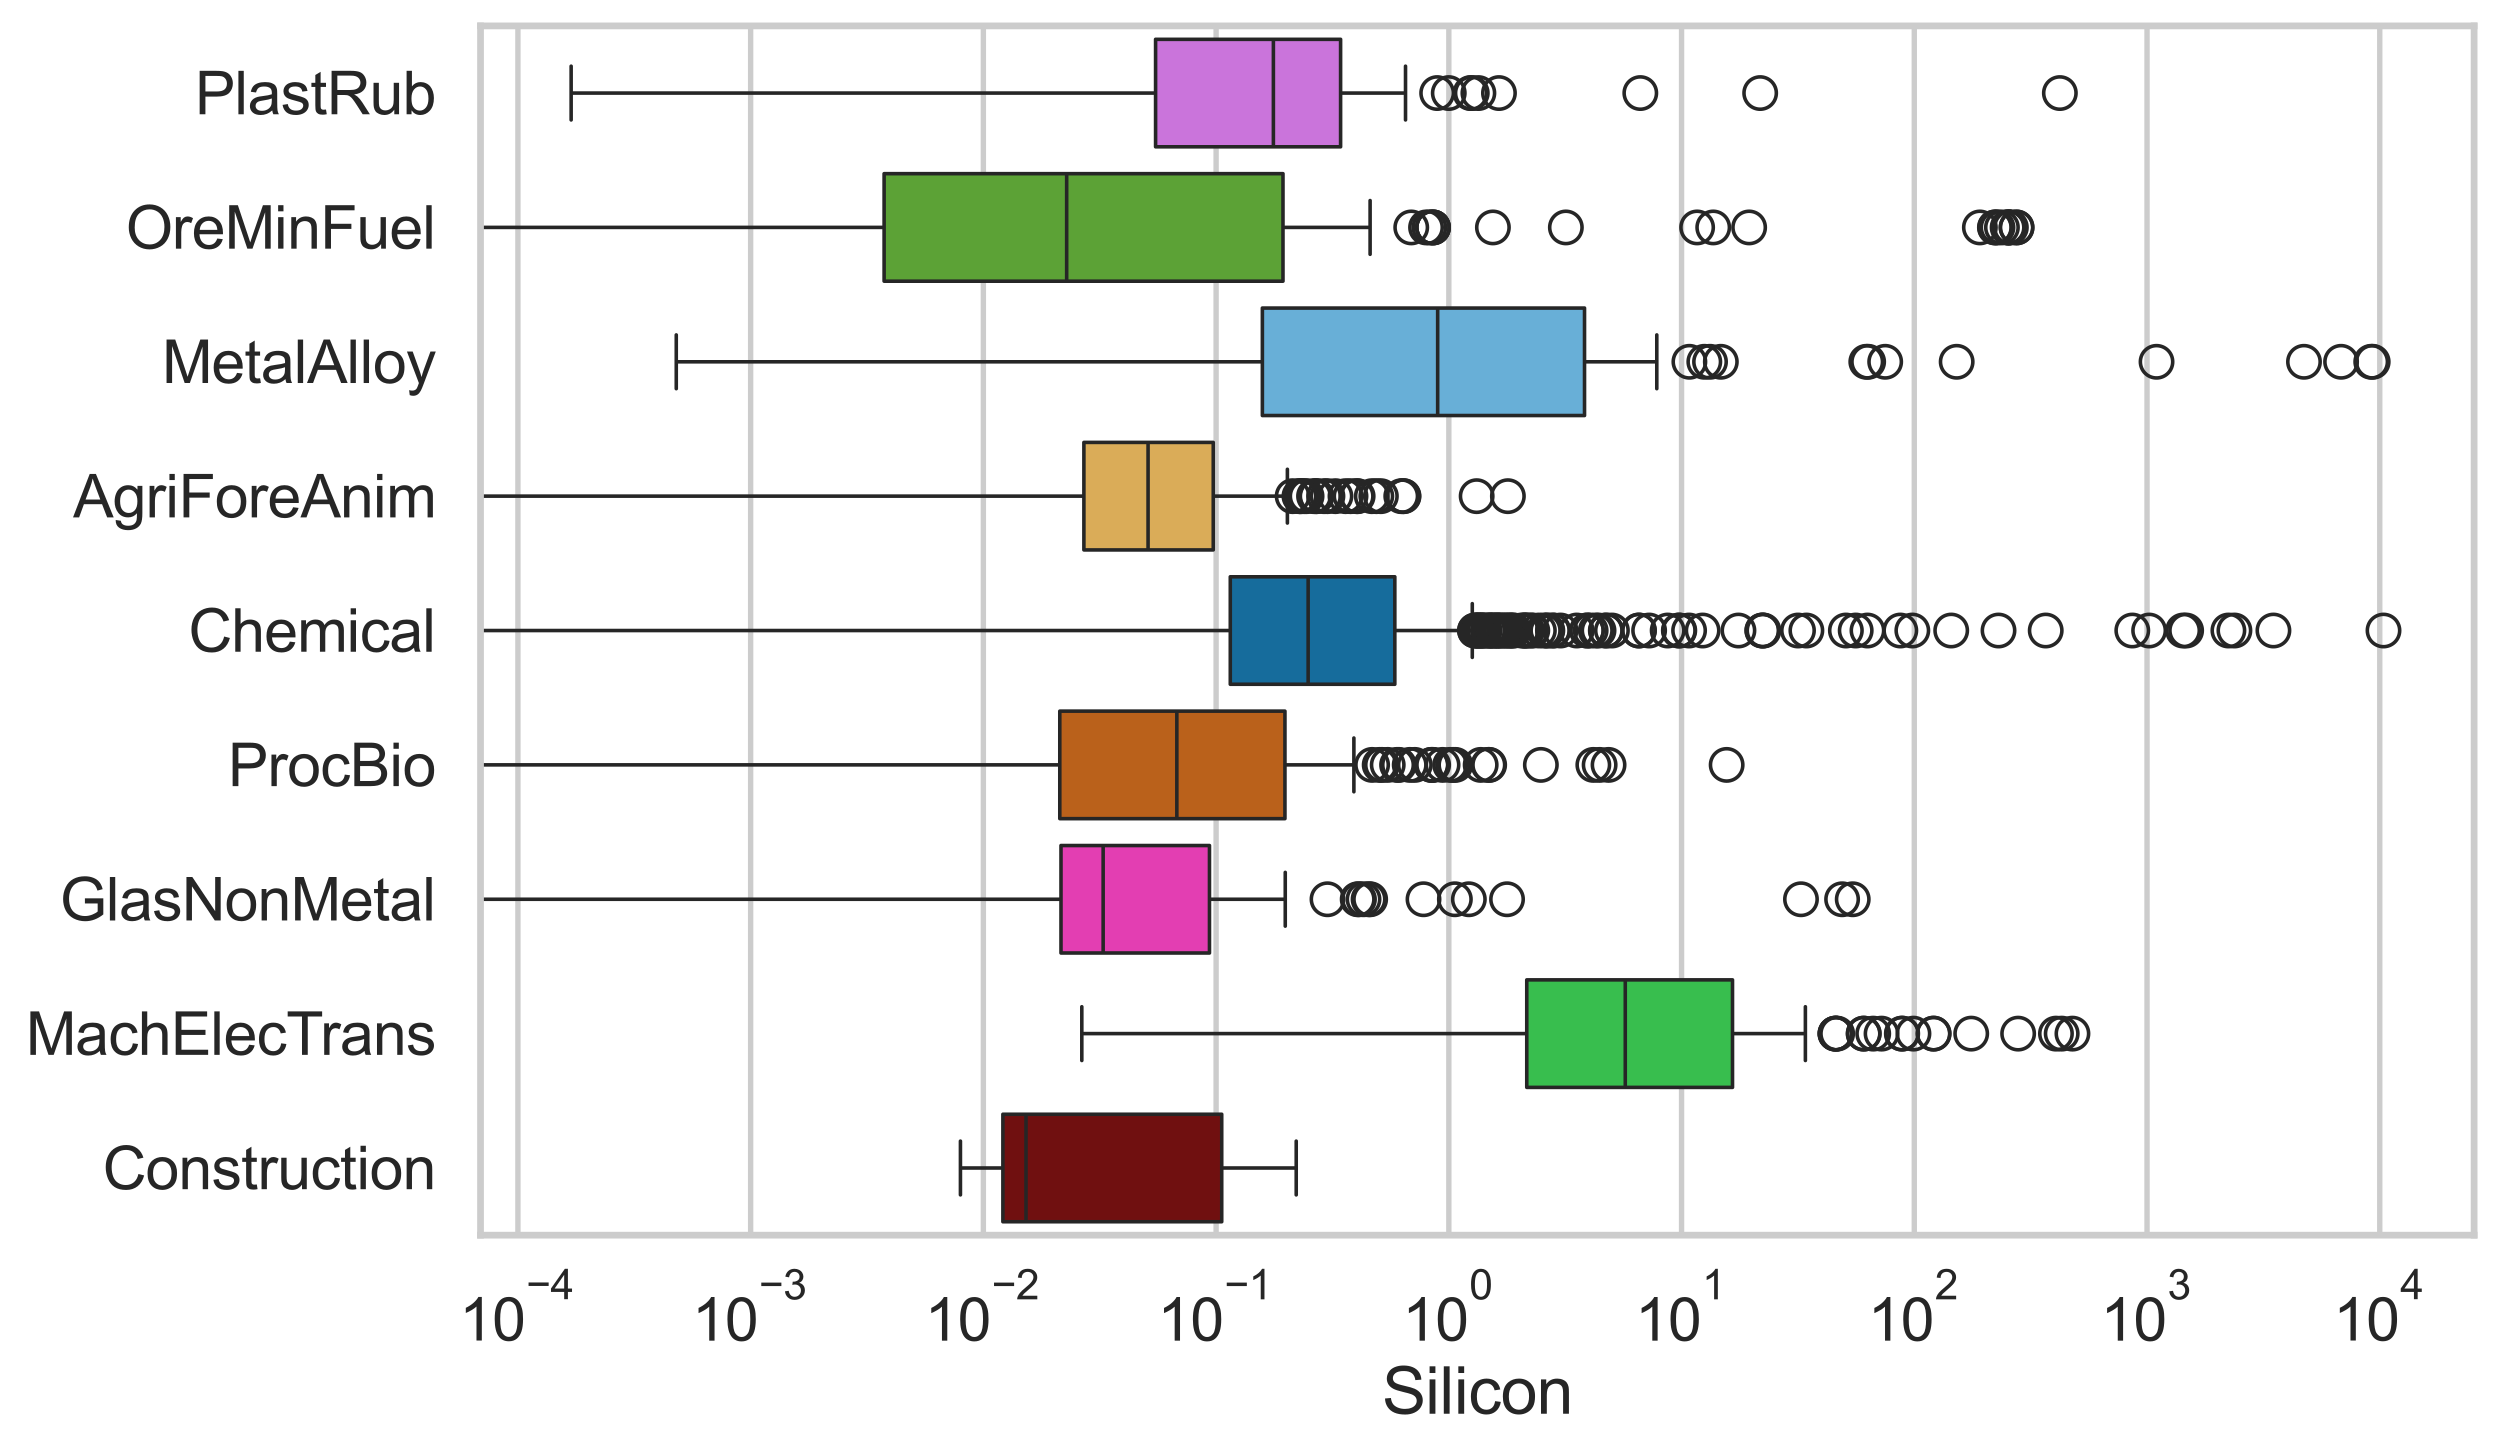 <?xml version="1.0" encoding="utf-8" standalone="no"?>
<!DOCTYPE svg PUBLIC "-//W3C//DTD SVG 1.1//EN"
  "http://www.w3.org/Graphics/SVG/1.1/DTD/svg11.dtd">
<svg xmlns:xlink="http://www.w3.org/1999/xlink" width="695.577pt" height="404.121pt" viewBox="0 0 695.577 404.121" xmlns="http://www.w3.org/2000/svg" version="1.1">
 <defs>
  <style type="text/css">*{stroke-linejoin: round; stroke-linecap: butt}</style>
 </defs>
 <g id="figure_1">
  <g id="patch_1">
   <path d="M 0 404.121 
L 695.577 404.121 
L 695.577 0 
L 0 0 
z
" style="fill: #ffffff"/>
  </g>
  <g id="axes_1">
   <g id="patch_2">
    <path d="M 133.697 343.665 
L 688.377 343.665 
L 688.377 7.2 
L 133.697 7.2 
z
" style="fill: #ffffff"/>
   </g>
   <g id="matplotlib.axis_1">
    <g id="xtick_1">
     <g id="line2d_1">
      <path d="M 144.098 343.665 
L 144.098 7.2 
" clip-path="url(#p1b8ebc4383)" style="fill: none; stroke: #cccccc; stroke-width: 1.5; stroke-linecap: round"/>
     </g>
     <g id="text_1">
      <!-- $\mathdefault{10^{-4}}$ -->
      <g style="fill: #262626" transform="translate(127.763 373.015) scale(0.165 -0.165)">
       <defs>
        <path id="ArialMT-31" d="M 2384 0 
L 1822 0 
L 1822 3584 
Q 1619 3391 1289 3197 
Q 959 3003 697 2906 
L 697 3450 
Q 1169 3672 1522 3987 
Q 1875 4303 2022 4600 
L 2384 4600 
L 2384 0 
z
" transform="scale(0.016)"/>
        <path id="ArialMT-30" d="M 266 2259 
Q 266 3072 433 3567 
Q 600 4063 929 4331 
Q 1259 4600 1759 4600 
Q 2128 4600 2406 4451 
Q 2684 4303 2865 4023 
Q 3047 3744 3150 3342 
Q 3253 2941 3253 2259 
Q 3253 1453 3087 958 
Q 2922 463 2592 192 
Q 2263 -78 1759 -78 
Q 1097 -78 719 397 
Q 266 969 266 2259 
z
M 844 2259 
Q 844 1131 1108 757 
Q 1372 384 1759 384 
Q 2147 384 2411 759 
Q 2675 1134 2675 2259 
Q 2675 3391 2411 3762 
Q 2147 4134 1753 4134 
Q 1366 4134 1134 3806 
Q 844 3388 844 2259 
z
" transform="scale(0.016)"/>
        <path id="ArialMT-2212" d="M 3381 1997 
L 356 1997 
L 356 2522 
L 3381 2522 
L 3381 1997 
z
" transform="scale(0.016)"/>
        <path id="ArialMT-34" d="M 2069 0 
L 2069 1097 
L 81 1097 
L 81 1613 
L 2172 4581 
L 2631 4581 
L 2631 1613 
L 3250 1613 
L 3250 1097 
L 2631 1097 
L 2631 0 
L 2069 0 
z
M 2069 1613 
L 2069 3678 
L 634 1613 
L 2069 1613 
z
" transform="scale(0.016)"/>
       </defs>
       <use xlink:href="#ArialMT-31" transform="translate(0 0.202)"/>
       <use xlink:href="#ArialMT-30" transform="translate(55.615 0.202)"/>
       <use xlink:href="#ArialMT-2212" transform="translate(112.973 69.895) scale(0.7)"/>
       <use xlink:href="#ArialMT-34" transform="translate(153.852 69.895) scale(0.7)"/>
      </g>
     </g>
    </g>
    <g id="xtick_2">
     <g id="line2d_2">
      <path d="M 208.851 343.665 
L 208.851 7.2 
" clip-path="url(#p1b8ebc4383)" style="fill: none; stroke: #cccccc; stroke-width: 1.5; stroke-linecap: round"/>
     </g>
     <g id="text_2">
      <!-- $\mathdefault{10^{-3}}$ -->
      <g style="fill: #262626" transform="translate(192.516 373.18) scale(0.165 -0.165)">
       <defs>
        <path id="ArialMT-33" d="M 269 1209 
L 831 1284 
Q 928 806 1161 595 
Q 1394 384 1728 384 
Q 2125 384 2398 659 
Q 2672 934 2672 1341 
Q 2672 1728 2419 1979 
Q 2166 2231 1775 2231 
Q 1616 2231 1378 2169 
L 1441 2663 
Q 1497 2656 1531 2656 
Q 1891 2656 2178 2843 
Q 2466 3031 2466 3422 
Q 2466 3731 2256 3934 
Q 2047 4138 1716 4138 
Q 1388 4138 1169 3931 
Q 950 3725 888 3313 
L 325 3413 
Q 428 3978 793 4289 
Q 1159 4600 1703 4600 
Q 2078 4600 2393 4439 
Q 2709 4278 2876 4000 
Q 3044 3722 3044 3409 
Q 3044 3113 2884 2869 
Q 2725 2625 2413 2481 
Q 2819 2388 3044 2092 
Q 3269 1797 3269 1353 
Q 3269 753 2831 336 
Q 2394 -81 1725 -81 
Q 1122 -81 723 278 
Q 325 638 269 1209 
z
" transform="scale(0.016)"/>
       </defs>
       <use xlink:href="#ArialMT-31" transform="translate(0 0.994)"/>
       <use xlink:href="#ArialMT-30" transform="translate(55.615 0.994)"/>
       <use xlink:href="#ArialMT-2212" transform="translate(112.973 70.688) scale(0.7)"/>
       <use xlink:href="#ArialMT-33" transform="translate(153.852 70.688) scale(0.7)"/>
      </g>
     </g>
    </g>
    <g id="xtick_3">
     <g id="line2d_3">
      <path d="M 273.604 343.665 
L 273.604 7.2 
" clip-path="url(#p1b8ebc4383)" style="fill: none; stroke: #cccccc; stroke-width: 1.5; stroke-linecap: round"/>
     </g>
     <g id="text_3">
      <!-- $\mathdefault{10^{-2}}$ -->
      <g style="fill: #262626" transform="translate(257.269 373.18) scale(0.165 -0.165)">
       <defs>
        <path id="ArialMT-32" d="M 3222 541 
L 3222 0 
L 194 0 
Q 188 203 259 391 
Q 375 700 629 1000 
Q 884 1300 1366 1694 
Q 2113 2306 2375 2664 
Q 2638 3022 2638 3341 
Q 2638 3675 2398 3904 
Q 2159 4134 1775 4134 
Q 1369 4134 1125 3890 
Q 881 3647 878 3216 
L 300 3275 
Q 359 3922 746 4261 
Q 1134 4600 1788 4600 
Q 2447 4600 2831 4234 
Q 3216 3869 3216 3328 
Q 3216 3053 3103 2787 
Q 2991 2522 2730 2228 
Q 2469 1934 1863 1422 
Q 1356 997 1212 845 
Q 1069 694 975 541 
L 3222 541 
z
" transform="scale(0.016)"/>
       </defs>
       <use xlink:href="#ArialMT-31" transform="translate(0 0.994)"/>
       <use xlink:href="#ArialMT-30" transform="translate(55.615 0.994)"/>
       <use xlink:href="#ArialMT-2212" transform="translate(112.973 70.688) scale(0.7)"/>
       <use xlink:href="#ArialMT-32" transform="translate(153.852 70.688) scale(0.7)"/>
      </g>
     </g>
    </g>
    <g id="xtick_4">
     <g id="line2d_4">
      <path d="M 338.357 343.665 
L 338.357 7.2 
" clip-path="url(#p1b8ebc4383)" style="fill: none; stroke: #cccccc; stroke-width: 1.5; stroke-linecap: round"/>
     </g>
     <g id="text_4">
      <!-- $\mathdefault{10^{-1}}$ -->
      <g style="fill: #262626" transform="translate(322.022 373.18) scale(0.165 -0.165)">
       <use xlink:href="#ArialMT-31" transform="translate(0 0.994)"/>
       <use xlink:href="#ArialMT-30" transform="translate(55.615 0.994)"/>
       <use xlink:href="#ArialMT-2212" transform="translate(112.973 70.688) scale(0.7)"/>
       <use xlink:href="#ArialMT-31" transform="translate(153.852 70.688) scale(0.7)"/>
      </g>
     </g>
    </g>
    <g id="xtick_5">
     <g id="line2d_5">
      <path d="M 403.11 343.665 
L 403.11 7.2 
" clip-path="url(#p1b8ebc4383)" style="fill: none; stroke: #cccccc; stroke-width: 1.5; stroke-linecap: round"/>
     </g>
     <g id="text_5">
      <!-- $\mathdefault{10^{0}}$ -->
      <g style="fill: #262626" transform="translate(390.157 373.18) scale(0.165 -0.165)">
       <use xlink:href="#ArialMT-31" transform="translate(0 0.994)"/>
       <use xlink:href="#ArialMT-30" transform="translate(55.615 0.994)"/>
       <use xlink:href="#ArialMT-30" transform="translate(112.973 70.688) scale(0.7)"/>
      </g>
     </g>
    </g>
    <g id="xtick_6">
     <g id="line2d_6">
      <path d="M 467.862 343.665 
L 467.862 7.2 
" clip-path="url(#p1b8ebc4383)" style="fill: none; stroke: #cccccc; stroke-width: 1.5; stroke-linecap: round"/>
     </g>
     <g id="text_6">
      <!-- $\mathdefault{10^{1}}$ -->
      <g style="fill: #262626" transform="translate(454.91 373.18) scale(0.165 -0.165)">
       <use xlink:href="#ArialMT-31" transform="translate(0 0.994)"/>
       <use xlink:href="#ArialMT-30" transform="translate(55.615 0.994)"/>
       <use xlink:href="#ArialMT-31" transform="translate(112.973 70.688) scale(0.7)"/>
      </g>
     </g>
    </g>
    <g id="xtick_7">
     <g id="line2d_7">
      <path d="M 532.615 343.665 
L 532.615 7.2 
" clip-path="url(#p1b8ebc4383)" style="fill: none; stroke: #cccccc; stroke-width: 1.5; stroke-linecap: round"/>
     </g>
     <g id="text_7">
      <!-- $\mathdefault{10^{2}}$ -->
      <g style="fill: #262626" transform="translate(519.663 373.18) scale(0.165 -0.165)">
       <use xlink:href="#ArialMT-31" transform="translate(0 0.994)"/>
       <use xlink:href="#ArialMT-30" transform="translate(55.615 0.994)"/>
       <use xlink:href="#ArialMT-32" transform="translate(112.973 70.688) scale(0.7)"/>
      </g>
     </g>
    </g>
    <g id="xtick_8">
     <g id="line2d_8">
      <path d="M 597.368 343.665 
L 597.368 7.2 
" clip-path="url(#p1b8ebc4383)" style="fill: none; stroke: #cccccc; stroke-width: 1.5; stroke-linecap: round"/>
     </g>
     <g id="text_8">
      <!-- $\mathdefault{10^{3}}$ -->
      <g style="fill: #262626" transform="translate(584.416 373.18) scale(0.165 -0.165)">
       <use xlink:href="#ArialMT-31" transform="translate(0 0.994)"/>
       <use xlink:href="#ArialMT-30" transform="translate(55.615 0.994)"/>
       <use xlink:href="#ArialMT-33" transform="translate(112.973 70.688) scale(0.7)"/>
      </g>
     </g>
    </g>
    <g id="xtick_9">
     <g id="line2d_9">
      <path d="M 662.121 343.665 
L 662.121 7.2 
" clip-path="url(#p1b8ebc4383)" style="fill: none; stroke: #cccccc; stroke-width: 1.5; stroke-linecap: round"/>
     </g>
     <g id="text_9">
      <!-- $\mathdefault{10^{4}}$ -->
      <g style="fill: #262626" transform="translate(649.169 373.015) scale(0.165 -0.165)">
       <use xlink:href="#ArialMT-31" transform="translate(0 0.202)"/>
       <use xlink:href="#ArialMT-30" transform="translate(55.615 0.202)"/>
       <use xlink:href="#ArialMT-34" transform="translate(112.973 69.895) scale(0.7)"/>
      </g>
     </g>
    </g>
    <g id="xtick_10"/>
    <g id="xtick_11"/>
    <g id="xtick_12"/>
    <g id="xtick_13"/>
    <g id="xtick_14"/>
    <g id="xtick_15"/>
    <g id="xtick_16"/>
    <g id="xtick_17"/>
    <g id="xtick_18"/>
    <g id="xtick_19"/>
    <g id="xtick_20"/>
    <g id="xtick_21"/>
    <g id="xtick_22"/>
    <g id="xtick_23"/>
    <g id="xtick_24"/>
    <g id="xtick_25"/>
    <g id="xtick_26"/>
    <g id="xtick_27"/>
    <g id="xtick_28"/>
    <g id="xtick_29"/>
    <g id="xtick_30"/>
    <g id="xtick_31"/>
    <g id="xtick_32"/>
    <g id="xtick_33"/>
    <g id="xtick_34"/>
    <g id="xtick_35"/>
    <g id="xtick_36"/>
    <g id="xtick_37"/>
    <g id="xtick_38"/>
    <g id="xtick_39"/>
    <g id="xtick_40"/>
    <g id="xtick_41"/>
    <g id="xtick_42"/>
    <g id="xtick_43"/>
    <g id="xtick_44"/>
    <g id="xtick_45"/>
    <g id="xtick_46"/>
    <g id="xtick_47"/>
    <g id="xtick_48"/>
    <g id="xtick_49"/>
    <g id="xtick_50"/>
    <g id="xtick_51"/>
    <g id="xtick_52"/>
    <g id="xtick_53"/>
    <g id="xtick_54"/>
    <g id="xtick_55"/>
    <g id="xtick_56"/>
    <g id="xtick_57"/>
    <g id="xtick_58"/>
    <g id="xtick_59"/>
    <g id="xtick_60"/>
    <g id="xtick_61"/>
    <g id="xtick_62"/>
    <g id="xtick_63"/>
    <g id="xtick_64"/>
    <g id="xtick_65"/>
    <g id="xtick_66"/>
    <g id="xtick_67"/>
    <g id="xtick_68"/>
    <g id="xtick_69"/>
    <g id="xtick_70"/>
    <g id="xtick_71"/>
    <g id="xtick_72"/>
    <g id="xtick_73"/>
    <g id="xtick_74"/>
    <g id="xtick_75"/>
    <g id="xtick_76"/>
    <g id="xtick_77"/>
    <g id="text_10">
     <!-- Silicon -->
     <g style="fill: #262626" transform="translate(384.525 393.344) scale(0.18 -0.18)">
      <defs>
       <path id="ArialMT-53" d="M 288 1472 
L 859 1522 
Q 900 1178 1048 958 
Q 1197 738 1509 602 
Q 1822 466 2213 466 
Q 2559 466 2825 569 
Q 3091 672 3220 851 
Q 3350 1031 3350 1244 
Q 3350 1459 3225 1620 
Q 3100 1781 2813 1891 
Q 2628 1963 1997 2114 
Q 1366 2266 1113 2400 
Q 784 2572 623 2826 
Q 463 3081 463 3397 
Q 463 3744 659 4045 
Q 856 4347 1234 4503 
Q 1613 4659 2075 4659 
Q 2584 4659 2973 4495 
Q 3363 4331 3572 4012 
Q 3781 3694 3797 3291 
L 3216 3247 
Q 3169 3681 2898 3903 
Q 2628 4125 2100 4125 
Q 1550 4125 1298 3923 
Q 1047 3722 1047 3438 
Q 1047 3191 1225 3031 
Q 1400 2872 2139 2705 
Q 2878 2538 3153 2413 
Q 3553 2228 3743 1945 
Q 3934 1663 3934 1294 
Q 3934 928 3725 604 
Q 3516 281 3123 101 
Q 2731 -78 2241 -78 
Q 1619 -78 1198 103 
Q 778 284 539 648 
Q 300 1013 288 1472 
z
" transform="scale(0.016)"/>
       <path id="ArialMT-69" d="M 425 3934 
L 425 4581 
L 988 4581 
L 988 3934 
L 425 3934 
z
M 425 0 
L 425 3319 
L 988 3319 
L 988 0 
L 425 0 
z
" transform="scale(0.016)"/>
       <path id="ArialMT-6c" d="M 409 0 
L 409 4581 
L 972 4581 
L 972 0 
L 409 0 
z
" transform="scale(0.016)"/>
       <path id="ArialMT-63" d="M 2588 1216 
L 3141 1144 
Q 3050 572 2676 248 
Q 2303 -75 1759 -75 
Q 1078 -75 664 370 
Q 250 816 250 1647 
Q 250 2184 428 2587 
Q 606 2991 970 3192 
Q 1334 3394 1763 3394 
Q 2303 3394 2647 3120 
Q 2991 2847 3088 2344 
L 2541 2259 
Q 2463 2594 2264 2762 
Q 2066 2931 1784 2931 
Q 1359 2931 1093 2626 
Q 828 2322 828 1663 
Q 828 994 1084 691 
Q 1341 388 1753 388 
Q 2084 388 2306 591 
Q 2528 794 2588 1216 
z
" transform="scale(0.016)"/>
       <path id="ArialMT-6f" d="M 213 1659 
Q 213 2581 725 3025 
Q 1153 3394 1769 3394 
Q 2453 3394 2887 2945 
Q 3322 2497 3322 1706 
Q 3322 1066 3130 698 
Q 2938 331 2570 128 
Q 2203 -75 1769 -75 
Q 1072 -75 642 372 
Q 213 819 213 1659 
z
M 791 1659 
Q 791 1022 1069 705 
Q 1347 388 1769 388 
Q 2188 388 2466 706 
Q 2744 1025 2744 1678 
Q 2744 2294 2464 2611 
Q 2184 2928 1769 2928 
Q 1347 2928 1069 2612 
Q 791 2297 791 1659 
z
" transform="scale(0.016)"/>
       <path id="ArialMT-6e" d="M 422 0 
L 422 3319 
L 928 3319 
L 928 2847 
Q 1294 3394 1984 3394 
Q 2284 3394 2536 3286 
Q 2788 3178 2913 3003 
Q 3038 2828 3088 2588 
Q 3119 2431 3119 2041 
L 3119 0 
L 2556 0 
L 2556 2019 
Q 2556 2363 2490 2533 
Q 2425 2703 2258 2804 
Q 2091 2906 1866 2906 
Q 1506 2906 1245 2678 
Q 984 2450 984 1813 
L 984 0 
L 422 0 
z
" transform="scale(0.016)"/>
      </defs>
      <use xlink:href="#ArialMT-53"/>
      <use xlink:href="#ArialMT-69" transform="translate(66.699 0)"/>
      <use xlink:href="#ArialMT-6c" transform="translate(88.916 0)"/>
      <use xlink:href="#ArialMT-69" transform="translate(111.133 0)"/>
      <use xlink:href="#ArialMT-63" transform="translate(133.35 0)"/>
      <use xlink:href="#ArialMT-6f" transform="translate(183.35 0)"/>
      <use xlink:href="#ArialMT-6e" transform="translate(238.965 0)"/>
     </g>
    </g>
   </g>
   <g id="matplotlib.axis_2">
    <g id="ytick_1">
     <g id="text_11">
      <!-- PlastRub -->
      <g style="fill: #262626" transform="translate(54.248 31.798) scale(0.165 -0.165)">
       <defs>
        <path id="ArialMT-50" d="M 494 0 
L 494 4581 
L 2222 4581 
Q 2678 4581 2919 4538 
Q 3256 4481 3484 4323 
Q 3713 4166 3852 3881 
Q 3991 3597 3991 3256 
Q 3991 2672 3619 2267 
Q 3247 1863 2275 1863 
L 1100 1863 
L 1100 0 
L 494 0 
z
M 1100 2403 
L 2284 2403 
Q 2872 2403 3119 2622 
Q 3366 2841 3366 3238 
Q 3366 3525 3220 3729 
Q 3075 3934 2838 4000 
Q 2684 4041 2272 4041 
L 1100 4041 
L 1100 2403 
z
" transform="scale(0.016)"/>
        <path id="ArialMT-61" d="M 2588 409 
Q 2275 144 1986 34 
Q 1697 -75 1366 -75 
Q 819 -75 525 192 
Q 231 459 231 875 
Q 231 1119 342 1320 
Q 453 1522 633 1644 
Q 813 1766 1038 1828 
Q 1203 1872 1538 1913 
Q 2219 1994 2541 2106 
Q 2544 2222 2544 2253 
Q 2544 2597 2384 2738 
Q 2169 2928 1744 2928 
Q 1347 2928 1158 2789 
Q 969 2650 878 2297 
L 328 2372 
Q 403 2725 575 2942 
Q 747 3159 1072 3276 
Q 1397 3394 1825 3394 
Q 2250 3394 2515 3294 
Q 2781 3194 2906 3042 
Q 3031 2891 3081 2659 
Q 3109 2516 3109 2141 
L 3109 1391 
Q 3109 606 3145 398 
Q 3181 191 3288 0 
L 2700 0 
Q 2613 175 2588 409 
z
M 2541 1666 
Q 2234 1541 1622 1453 
Q 1275 1403 1131 1340 
Q 988 1278 909 1158 
Q 831 1038 831 891 
Q 831 666 1001 516 
Q 1172 366 1500 366 
Q 1825 366 2078 508 
Q 2331 650 2450 897 
Q 2541 1088 2541 1459 
L 2541 1666 
z
" transform="scale(0.016)"/>
        <path id="ArialMT-73" d="M 197 991 
L 753 1078 
Q 800 744 1014 566 
Q 1228 388 1613 388 
Q 2000 388 2187 545 
Q 2375 703 2375 916 
Q 2375 1106 2209 1216 
Q 2094 1291 1634 1406 
Q 1016 1563 777 1677 
Q 538 1791 414 1992 
Q 291 2194 291 2438 
Q 291 2659 392 2848 
Q 494 3038 669 3163 
Q 800 3259 1026 3326 
Q 1253 3394 1513 3394 
Q 1903 3394 2198 3281 
Q 2494 3169 2634 2976 
Q 2775 2784 2828 2463 
L 2278 2388 
Q 2241 2644 2061 2787 
Q 1881 2931 1553 2931 
Q 1166 2931 1000 2803 
Q 834 2675 834 2503 
Q 834 2394 903 2306 
Q 972 2216 1119 2156 
Q 1203 2125 1616 2013 
Q 2213 1853 2448 1751 
Q 2684 1650 2818 1456 
Q 2953 1263 2953 975 
Q 2953 694 2789 445 
Q 2625 197 2315 61 
Q 2006 -75 1616 -75 
Q 969 -75 630 194 
Q 291 463 197 991 
z
" transform="scale(0.016)"/>
        <path id="ArialMT-74" d="M 1650 503 
L 1731 6 
Q 1494 -44 1306 -44 
Q 1000 -44 831 53 
Q 663 150 594 308 
Q 525 466 525 972 
L 525 2881 
L 113 2881 
L 113 3319 
L 525 3319 
L 525 4141 
L 1084 4478 
L 1084 3319 
L 1650 3319 
L 1650 2881 
L 1084 2881 
L 1084 941 
Q 1084 700 1114 631 
Q 1144 563 1211 522 
Q 1278 481 1403 481 
Q 1497 481 1650 503 
z
" transform="scale(0.016)"/>
        <path id="ArialMT-52" d="M 503 0 
L 503 4581 
L 2534 4581 
Q 3147 4581 3465 4457 
Q 3784 4334 3975 4021 
Q 4166 3709 4166 3331 
Q 4166 2844 3850 2509 
Q 3534 2175 2875 2084 
Q 3116 1969 3241 1856 
Q 3506 1613 3744 1247 
L 4541 0 
L 3778 0 
L 3172 953 
Q 2906 1366 2734 1584 
Q 2563 1803 2427 1890 
Q 2291 1978 2150 2013 
Q 2047 2034 1813 2034 
L 1109 2034 
L 1109 0 
L 503 0 
z
M 1109 2559 
L 2413 2559 
Q 2828 2559 3062 2645 
Q 3297 2731 3419 2920 
Q 3541 3109 3541 3331 
Q 3541 3656 3305 3865 
Q 3069 4075 2559 4075 
L 1109 4075 
L 1109 2559 
z
" transform="scale(0.016)"/>
        <path id="ArialMT-75" d="M 2597 0 
L 2597 488 
Q 2209 -75 1544 -75 
Q 1250 -75 995 37 
Q 741 150 617 320 
Q 494 491 444 738 
Q 409 903 409 1263 
L 409 3319 
L 972 3319 
L 972 1478 
Q 972 1038 1006 884 
Q 1059 663 1231 536 
Q 1403 409 1656 409 
Q 1909 409 2131 539 
Q 2353 669 2445 892 
Q 2538 1116 2538 1541 
L 2538 3319 
L 3100 3319 
L 3100 0 
L 2597 0 
z
" transform="scale(0.016)"/>
        <path id="ArialMT-62" d="M 941 0 
L 419 0 
L 419 4581 
L 981 4581 
L 981 2947 
Q 1338 3394 1891 3394 
Q 2197 3394 2470 3270 
Q 2744 3147 2920 2923 
Q 3097 2700 3197 2384 
Q 3297 2069 3297 1709 
Q 3297 856 2875 390 
Q 2453 -75 1863 -75 
Q 1275 -75 941 416 
L 941 0 
z
M 934 1684 
Q 934 1088 1097 822 
Q 1363 388 1816 388 
Q 2184 388 2453 708 
Q 2722 1028 2722 1663 
Q 2722 2313 2464 2622 
Q 2206 2931 1841 2931 
Q 1472 2931 1203 2611 
Q 934 2291 934 1684 
z
" transform="scale(0.016)"/>
       </defs>
       <use xlink:href="#ArialMT-50"/>
       <use xlink:href="#ArialMT-6c" transform="translate(66.699 0)"/>
       <use xlink:href="#ArialMT-61" transform="translate(88.916 0)"/>
       <use xlink:href="#ArialMT-73" transform="translate(144.531 0)"/>
       <use xlink:href="#ArialMT-74" transform="translate(194.531 0)"/>
       <use xlink:href="#ArialMT-52" transform="translate(222.314 0)"/>
       <use xlink:href="#ArialMT-75" transform="translate(294.531 0)"/>
       <use xlink:href="#ArialMT-62" transform="translate(350.146 0)"/>
      </g>
     </g>
    </g>
    <g id="ytick_2">
     <g id="text_12">
      <!-- OreMinFuel -->
      <g style="fill: #262626" transform="translate(35.013 69.183) scale(0.165 -0.165)">
       <defs>
        <path id="ArialMT-4f" d="M 309 2231 
Q 309 3372 921 4017 
Q 1534 4663 2503 4663 
Q 3138 4663 3647 4359 
Q 4156 4056 4423 3514 
Q 4691 2972 4691 2284 
Q 4691 1588 4409 1038 
Q 4128 488 3612 205 
Q 3097 -78 2500 -78 
Q 1853 -78 1343 234 
Q 834 547 571 1087 
Q 309 1628 309 2231 
z
M 934 2222 
Q 934 1394 1379 917 
Q 1825 441 2497 441 
Q 3181 441 3623 922 
Q 4066 1403 4066 2288 
Q 4066 2847 3877 3264 
Q 3688 3681 3323 3911 
Q 2959 4141 2506 4141 
Q 1863 4141 1398 3698 
Q 934 3256 934 2222 
z
" transform="scale(0.016)"/>
        <path id="ArialMT-72" d="M 416 0 
L 416 3319 
L 922 3319 
L 922 2816 
Q 1116 3169 1280 3281 
Q 1444 3394 1641 3394 
Q 1925 3394 2219 3213 
L 2025 2691 
Q 1819 2813 1613 2813 
Q 1428 2813 1281 2702 
Q 1134 2591 1072 2394 
Q 978 2094 978 1738 
L 978 0 
L 416 0 
z
" transform="scale(0.016)"/>
        <path id="ArialMT-65" d="M 2694 1069 
L 3275 997 
Q 3138 488 2766 206 
Q 2394 -75 1816 -75 
Q 1088 -75 661 373 
Q 234 822 234 1631 
Q 234 2469 665 2931 
Q 1097 3394 1784 3394 
Q 2450 3394 2872 2941 
Q 3294 2488 3294 1666 
Q 3294 1616 3291 1516 
L 816 1516 
Q 847 969 1125 678 
Q 1403 388 1819 388 
Q 2128 388 2347 550 
Q 2566 713 2694 1069 
z
M 847 1978 
L 2700 1978 
Q 2663 2397 2488 2606 
Q 2219 2931 1791 2931 
Q 1403 2931 1139 2672 
Q 875 2413 847 1978 
z
" transform="scale(0.016)"/>
        <path id="ArialMT-4d" d="M 475 0 
L 475 4581 
L 1388 4581 
L 2472 1338 
Q 2622 884 2691 659 
Q 2769 909 2934 1394 
L 4031 4581 
L 4847 4581 
L 4847 0 
L 4263 0 
L 4263 3834 
L 2931 0 
L 2384 0 
L 1059 3900 
L 1059 0 
L 475 0 
z
" transform="scale(0.016)"/>
        <path id="ArialMT-46" d="M 525 0 
L 525 4581 
L 3616 4581 
L 3616 4041 
L 1131 4041 
L 1131 2622 
L 3281 2622 
L 3281 2081 
L 1131 2081 
L 1131 0 
L 525 0 
z
" transform="scale(0.016)"/>
       </defs>
       <use xlink:href="#ArialMT-4f"/>
       <use xlink:href="#ArialMT-72" transform="translate(77.783 0)"/>
       <use xlink:href="#ArialMT-65" transform="translate(111.084 0)"/>
       <use xlink:href="#ArialMT-4d" transform="translate(166.699 0)"/>
       <use xlink:href="#ArialMT-69" transform="translate(250 0)"/>
       <use xlink:href="#ArialMT-6e" transform="translate(272.217 0)"/>
       <use xlink:href="#ArialMT-46" transform="translate(327.832 0)"/>
       <use xlink:href="#ArialMT-75" transform="translate(388.916 0)"/>
       <use xlink:href="#ArialMT-65" transform="translate(444.531 0)"/>
       <use xlink:href="#ArialMT-6c" transform="translate(500.146 0)"/>
      </g>
     </g>
    </g>
    <g id="ytick_3">
     <g id="text_13">
      <!-- MetalAlloy -->
      <g style="fill: #262626" transform="translate(45.088 106.568) scale(0.165 -0.165)">
       <defs>
        <path id="ArialMT-41" d="M -9 0 
L 1750 4581 
L 2403 4581 
L 4278 0 
L 3588 0 
L 3053 1388 
L 1138 1388 
L 634 0 
L -9 0 
z
M 1313 1881 
L 2866 1881 
L 2388 3150 
Q 2169 3728 2063 4100 
Q 1975 3659 1816 3225 
L 1313 1881 
z
" transform="scale(0.016)"/>
        <path id="ArialMT-79" d="M 397 -1278 
L 334 -750 
Q 519 -800 656 -800 
Q 844 -800 956 -737 
Q 1069 -675 1141 -563 
Q 1194 -478 1313 -144 
Q 1328 -97 1363 -6 
L 103 3319 
L 709 3319 
L 1400 1397 
Q 1534 1031 1641 628 
Q 1738 1016 1872 1384 
L 2581 3319 
L 3144 3319 
L 1881 -56 
Q 1678 -603 1566 -809 
Q 1416 -1088 1222 -1217 
Q 1028 -1347 759 -1347 
Q 597 -1347 397 -1278 
z
" transform="scale(0.016)"/>
       </defs>
       <use xlink:href="#ArialMT-4d"/>
       <use xlink:href="#ArialMT-65" transform="translate(83.301 0)"/>
       <use xlink:href="#ArialMT-74" transform="translate(138.916 0)"/>
       <use xlink:href="#ArialMT-61" transform="translate(166.699 0)"/>
       <use xlink:href="#ArialMT-6c" transform="translate(222.314 0)"/>
       <use xlink:href="#ArialMT-41" transform="translate(244.531 0)"/>
       <use xlink:href="#ArialMT-6c" transform="translate(311.23 0)"/>
       <use xlink:href="#ArialMT-6c" transform="translate(333.447 0)"/>
       <use xlink:href="#ArialMT-6f" transform="translate(355.664 0)"/>
       <use xlink:href="#ArialMT-79" transform="translate(411.279 0)"/>
      </g>
     </g>
    </g>
    <g id="ytick_4">
     <g id="text_14">
      <!-- AgriForeAnim -->
      <g style="fill: #262626" transform="translate(20.341 143.953) scale(0.165 -0.165)">
       <defs>
        <path id="ArialMT-67" d="M 319 -275 
L 866 -356 
Q 900 -609 1056 -725 
Q 1266 -881 1628 -881 
Q 2019 -881 2231 -725 
Q 2444 -569 2519 -288 
Q 2563 -116 2559 434 
Q 2191 0 1641 0 
Q 956 0 581 494 
Q 206 988 206 1678 
Q 206 2153 378 2554 
Q 550 2956 876 3175 
Q 1203 3394 1644 3394 
Q 2231 3394 2613 2919 
L 2613 3319 
L 3131 3319 
L 3131 450 
Q 3131 -325 2973 -648 
Q 2816 -972 2473 -1159 
Q 2131 -1347 1631 -1347 
Q 1038 -1347 672 -1080 
Q 306 -813 319 -275 
z
M 784 1719 
Q 784 1066 1043 766 
Q 1303 466 1694 466 
Q 2081 466 2343 764 
Q 2606 1063 2606 1700 
Q 2606 2309 2336 2618 
Q 2066 2928 1684 2928 
Q 1309 2928 1046 2623 
Q 784 2319 784 1719 
z
" transform="scale(0.016)"/>
        <path id="ArialMT-6d" d="M 422 0 
L 422 3319 
L 925 3319 
L 925 2853 
Q 1081 3097 1340 3245 
Q 1600 3394 1931 3394 
Q 2300 3394 2536 3241 
Q 2772 3088 2869 2813 
Q 3263 3394 3894 3394 
Q 4388 3394 4653 3120 
Q 4919 2847 4919 2278 
L 4919 0 
L 4359 0 
L 4359 2091 
Q 4359 2428 4304 2576 
Q 4250 2725 4106 2815 
Q 3963 2906 3769 2906 
Q 3419 2906 3187 2673 
Q 2956 2441 2956 1928 
L 2956 0 
L 2394 0 
L 2394 2156 
Q 2394 2531 2256 2718 
Q 2119 2906 1806 2906 
Q 1569 2906 1367 2781 
Q 1166 2656 1075 2415 
Q 984 2175 984 1722 
L 984 0 
L 422 0 
z
" transform="scale(0.016)"/>
       </defs>
       <use xlink:href="#ArialMT-41"/>
       <use xlink:href="#ArialMT-67" transform="translate(66.699 0)"/>
       <use xlink:href="#ArialMT-72" transform="translate(122.314 0)"/>
       <use xlink:href="#ArialMT-69" transform="translate(155.615 0)"/>
       <use xlink:href="#ArialMT-46" transform="translate(177.832 0)"/>
       <use xlink:href="#ArialMT-6f" transform="translate(238.916 0)"/>
       <use xlink:href="#ArialMT-72" transform="translate(294.531 0)"/>
       <use xlink:href="#ArialMT-65" transform="translate(327.832 0)"/>
       <use xlink:href="#ArialMT-41" transform="translate(383.447 0)"/>
       <use xlink:href="#ArialMT-6e" transform="translate(450.146 0)"/>
       <use xlink:href="#ArialMT-69" transform="translate(505.762 0)"/>
       <use xlink:href="#ArialMT-6d" transform="translate(527.979 0)"/>
      </g>
     </g>
    </g>
    <g id="ytick_5">
     <g id="text_15">
      <!-- Chemical -->
      <g style="fill: #262626" transform="translate(52.428 181.337) scale(0.165 -0.165)">
       <defs>
        <path id="ArialMT-43" d="M 3763 1606 
L 4369 1453 
Q 4178 706 3683 314 
Q 3188 -78 2472 -78 
Q 1731 -78 1267 223 
Q 803 525 561 1097 
Q 319 1669 319 2325 
Q 319 3041 592 3573 
Q 866 4106 1370 4382 
Q 1875 4659 2481 4659 
Q 3169 4659 3637 4309 
Q 4106 3959 4291 3325 
L 3694 3184 
Q 3534 3684 3231 3912 
Q 2928 4141 2469 4141 
Q 1941 4141 1586 3887 
Q 1231 3634 1087 3207 
Q 944 2781 944 2328 
Q 944 1744 1114 1308 
Q 1284 872 1643 656 
Q 2003 441 2422 441 
Q 2931 441 3284 734 
Q 3638 1028 3763 1606 
z
" transform="scale(0.016)"/>
        <path id="ArialMT-68" d="M 422 0 
L 422 4581 
L 984 4581 
L 984 2938 
Q 1378 3394 1978 3394 
Q 2347 3394 2619 3248 
Q 2891 3103 3008 2847 
Q 3125 2591 3125 2103 
L 3125 0 
L 2563 0 
L 2563 2103 
Q 2563 2525 2380 2717 
Q 2197 2909 1863 2909 
Q 1613 2909 1392 2779 
Q 1172 2650 1078 2428 
Q 984 2206 984 1816 
L 984 0 
L 422 0 
z
" transform="scale(0.016)"/>
       </defs>
       <use xlink:href="#ArialMT-43"/>
       <use xlink:href="#ArialMT-68" transform="translate(72.217 0)"/>
       <use xlink:href="#ArialMT-65" transform="translate(127.832 0)"/>
       <use xlink:href="#ArialMT-6d" transform="translate(183.447 0)"/>
       <use xlink:href="#ArialMT-69" transform="translate(266.748 0)"/>
       <use xlink:href="#ArialMT-63" transform="translate(288.965 0)"/>
       <use xlink:href="#ArialMT-61" transform="translate(338.965 0)"/>
       <use xlink:href="#ArialMT-6c" transform="translate(394.58 0)"/>
      </g>
     </g>
    </g>
    <g id="ytick_6">
     <g id="text_16">
      <!-- ProcBio -->
      <g style="fill: #262626" transform="translate(63.424 218.722) scale(0.165 -0.165)">
       <defs>
        <path id="ArialMT-42" d="M 469 0 
L 469 4581 
L 2188 4581 
Q 2713 4581 3030 4442 
Q 3347 4303 3526 4014 
Q 3706 3725 3706 3409 
Q 3706 3116 3547 2856 
Q 3388 2597 3066 2438 
Q 3481 2316 3704 2022 
Q 3928 1728 3928 1328 
Q 3928 1006 3792 729 
Q 3656 453 3456 303 
Q 3256 153 2954 76 
Q 2653 0 2216 0 
L 469 0 
z
M 1075 2656 
L 2066 2656 
Q 2469 2656 2644 2709 
Q 2875 2778 2992 2937 
Q 3109 3097 3109 3338 
Q 3109 3566 3000 3739 
Q 2891 3913 2687 3977 
Q 2484 4041 1991 4041 
L 1075 4041 
L 1075 2656 
z
M 1075 541 
L 2216 541 
Q 2509 541 2628 563 
Q 2838 600 2978 687 
Q 3119 775 3209 942 
Q 3300 1109 3300 1328 
Q 3300 1584 3169 1773 
Q 3038 1963 2805 2039 
Q 2572 2116 2134 2116 
L 1075 2116 
L 1075 541 
z
" transform="scale(0.016)"/>
       </defs>
       <use xlink:href="#ArialMT-50"/>
       <use xlink:href="#ArialMT-72" transform="translate(66.699 0)"/>
       <use xlink:href="#ArialMT-6f" transform="translate(100 0)"/>
       <use xlink:href="#ArialMT-63" transform="translate(155.615 0)"/>
       <use xlink:href="#ArialMT-42" transform="translate(205.615 0)"/>
       <use xlink:href="#ArialMT-69" transform="translate(272.314 0)"/>
       <use xlink:href="#ArialMT-6f" transform="translate(294.531 0)"/>
      </g>
     </g>
    </g>
    <g id="ytick_7">
     <g id="text_17">
      <!-- GlasNonMetal -->
      <g style="fill: #262626" transform="translate(16.659 256.107) scale(0.165 -0.165)">
       <defs>
        <path id="ArialMT-47" d="M 2638 1797 
L 2638 2334 
L 4578 2338 
L 4578 638 
Q 4131 281 3656 101 
Q 3181 -78 2681 -78 
Q 2006 -78 1454 211 
Q 903 500 622 1047 
Q 341 1594 341 2269 
Q 341 2938 620 3517 
Q 900 4097 1425 4378 
Q 1950 4659 2634 4659 
Q 3131 4659 3532 4498 
Q 3934 4338 4162 4050 
Q 4391 3763 4509 3300 
L 3963 3150 
Q 3859 3500 3706 3700 
Q 3553 3900 3268 4020 
Q 2984 4141 2638 4141 
Q 2222 4141 1919 4014 
Q 1616 3888 1430 3681 
Q 1244 3475 1141 3228 
Q 966 2803 966 2306 
Q 966 1694 1177 1281 
Q 1388 869 1791 669 
Q 2194 469 2647 469 
Q 3041 469 3416 620 
Q 3791 772 3984 944 
L 3984 1797 
L 2638 1797 
z
" transform="scale(0.016)"/>
        <path id="ArialMT-4e" d="M 488 0 
L 488 4581 
L 1109 4581 
L 3516 984 
L 3516 4581 
L 4097 4581 
L 4097 0 
L 3475 0 
L 1069 3600 
L 1069 0 
L 488 0 
z
" transform="scale(0.016)"/>
       </defs>
       <use xlink:href="#ArialMT-47"/>
       <use xlink:href="#ArialMT-6c" transform="translate(77.783 0)"/>
       <use xlink:href="#ArialMT-61" transform="translate(100 0)"/>
       <use xlink:href="#ArialMT-73" transform="translate(155.615 0)"/>
       <use xlink:href="#ArialMT-4e" transform="translate(205.615 0)"/>
       <use xlink:href="#ArialMT-6f" transform="translate(277.832 0)"/>
       <use xlink:href="#ArialMT-6e" transform="translate(333.447 0)"/>
       <use xlink:href="#ArialMT-4d" transform="translate(389.062 0)"/>
       <use xlink:href="#ArialMT-65" transform="translate(472.363 0)"/>
       <use xlink:href="#ArialMT-74" transform="translate(527.979 0)"/>
       <use xlink:href="#ArialMT-61" transform="translate(555.762 0)"/>
       <use xlink:href="#ArialMT-6c" transform="translate(611.377 0)"/>
      </g>
     </g>
    </g>
    <g id="ytick_8">
     <g id="text_18">
      <!-- MachElecTrans -->
      <g style="fill: #262626" transform="translate(7.2 293.492) scale(0.165 -0.165)">
       <defs>
        <path id="ArialMT-45" d="M 506 0 
L 506 4581 
L 3819 4581 
L 3819 4041 
L 1113 4041 
L 1113 2638 
L 3647 2638 
L 3647 2100 
L 1113 2100 
L 1113 541 
L 3925 541 
L 3925 0 
L 506 0 
z
" transform="scale(0.016)"/>
        <path id="ArialMT-54" d="M 1659 0 
L 1659 4041 
L 150 4041 
L 150 4581 
L 3781 4581 
L 3781 4041 
L 2266 4041 
L 2266 0 
L 1659 0 
z
" transform="scale(0.016)"/>
       </defs>
       <use xlink:href="#ArialMT-4d"/>
       <use xlink:href="#ArialMT-61" transform="translate(83.301 0)"/>
       <use xlink:href="#ArialMT-63" transform="translate(138.916 0)"/>
       <use xlink:href="#ArialMT-68" transform="translate(188.916 0)"/>
       <use xlink:href="#ArialMT-45" transform="translate(244.531 0)"/>
       <use xlink:href="#ArialMT-6c" transform="translate(311.23 0)"/>
       <use xlink:href="#ArialMT-65" transform="translate(333.447 0)"/>
       <use xlink:href="#ArialMT-63" transform="translate(389.062 0)"/>
       <use xlink:href="#ArialMT-54" transform="translate(439.062 0)"/>
       <use xlink:href="#ArialMT-72" transform="translate(496.396 0)"/>
       <use xlink:href="#ArialMT-61" transform="translate(529.697 0)"/>
       <use xlink:href="#ArialMT-6e" transform="translate(585.312 0)"/>
       <use xlink:href="#ArialMT-73" transform="translate(640.928 0)"/>
      </g>
     </g>
    </g>
    <g id="ytick_9">
     <g id="text_19">
      <!-- Construction -->
      <g style="fill: #262626" transform="translate(28.575 330.877) scale(0.165 -0.165)">
       <use xlink:href="#ArialMT-43"/>
       <use xlink:href="#ArialMT-6f" transform="translate(72.217 0)"/>
       <use xlink:href="#ArialMT-6e" transform="translate(127.832 0)"/>
       <use xlink:href="#ArialMT-73" transform="translate(183.447 0)"/>
       <use xlink:href="#ArialMT-74" transform="translate(233.447 0)"/>
       <use xlink:href="#ArialMT-72" transform="translate(261.23 0)"/>
       <use xlink:href="#ArialMT-75" transform="translate(294.531 0)"/>
       <use xlink:href="#ArialMT-63" transform="translate(350.146 0)"/>
       <use xlink:href="#ArialMT-74" transform="translate(400.146 0)"/>
       <use xlink:href="#ArialMT-69" transform="translate(427.93 0)"/>
       <use xlink:href="#ArialMT-6f" transform="translate(450.146 0)"/>
       <use xlink:href="#ArialMT-6e" transform="translate(505.762 0)"/>
      </g>
     </g>
    </g>
   </g>
   <g id="patch_3">
    <path d="M 321.518 10.938 
L 321.518 40.846 
L 372.995 40.846 
L 372.995 10.938 
L 321.518 10.938 
z
" clip-path="url(#p1b8ebc4383)" style="fill: #ca74db; stroke: #262626; stroke-linejoin: miter"/>
   </g>
   <g id="line2d_10">
    <path d="M 321.518 25.892 
L 158.91 25.892 
" clip-path="url(#p1b8ebc4383)" style="fill: none; stroke: #262626"/>
   </g>
   <g id="line2d_11">
    <path d="M 372.995 25.892 
L 391.058 25.892 
" clip-path="url(#p1b8ebc4383)" style="fill: none; stroke: #262626"/>
   </g>
   <g id="line2d_12">
    <path d="M 158.91 18.415 
L 158.91 33.369 
" clip-path="url(#p1b8ebc4383)" style="fill: none; stroke: #262626; stroke-linecap: round"/>
   </g>
   <g id="line2d_13">
    <path d="M 391.058 18.415 
L 391.058 33.369 
" clip-path="url(#p1b8ebc4383)" style="fill: none; stroke: #262626; stroke-linecap: round"/>
   </g>
   <g id="line2d_14">
    <defs>
     <path id="m929749904e" d="M 0 4.5 
C 1.193 4.5 2.338 4.026 3.182 3.182 
C 4.026 2.338 4.5 1.193 4.5 0 
C 4.5 -1.193 4.026 -2.338 3.182 -3.182 
C 2.338 -4.026 1.193 -4.5 0 -4.5 
C -1.193 -4.5 -2.338 -4.026 -3.182 -3.182 
C -4.026 -2.338 -4.5 -1.193 -4.5 0 
C -4.5 1.193 -4.026 2.338 -3.182 3.182 
C -2.338 4.026 -1.193 4.5 0 4.5 
z
" style="stroke: #262626"/>
    </defs>
    <g clip-path="url(#p1b8ebc4383)">
     <use xlink:href="#m929749904e" x="456.386" y="25.892" style="fill-opacity: 0; stroke: #262626"/>
     <use xlink:href="#m929749904e" x="409.133" y="25.892" style="fill-opacity: 0; stroke: #262626"/>
     <use xlink:href="#m929749904e" x="403.091" y="25.892" style="fill-opacity: 0; stroke: #262626"/>
     <use xlink:href="#m929749904e" x="411.336" y="25.892" style="fill-opacity: 0; stroke: #262626"/>
     <use xlink:href="#m929749904e" x="489.733" y="25.892" style="fill-opacity: 0; stroke: #262626"/>
     <use xlink:href="#m929749904e" x="417.055" y="25.892" style="fill-opacity: 0; stroke: #262626"/>
     <use xlink:href="#m929749904e" x="409.49" y="25.892" style="fill-opacity: 0; stroke: #262626"/>
     <use xlink:href="#m929749904e" x="399.861" y="25.892" style="fill-opacity: 0; stroke: #262626"/>
     <use xlink:href="#m929749904e" x="573.116" y="25.892" style="fill-opacity: 0; stroke: #262626"/>
    </g>
   </g>
   <g id="patch_4">
    <path d="M 245.986 48.323 
L 245.986 78.231 
L 356.966 78.231 
L 356.966 48.323 
L 245.986 48.323 
z
" clip-path="url(#p1b8ebc4383)" style="fill: #5ca236; stroke: #262626; stroke-linejoin: miter"/>
   </g>
   <g id="line2d_15">
    <path d="M 245.986 63.277 
L -1 63.277 
" clip-path="url(#p1b8ebc4383)" style="fill: none; stroke: #262626"/>
   </g>
   <g id="line2d_16">
    <path d="M 356.966 63.277 
L 381.205 63.277 
" clip-path="url(#p1b8ebc4383)" style="fill: none; stroke: #262626"/>
   </g>
   <g id="line2d_17">
    <path clip-path="url(#p1b8ebc4383)" style="fill: none; stroke: #262626; stroke-linecap: round"/>
   </g>
   <g id="line2d_18">
    <path d="M 381.205 55.8 
L 381.205 70.754 
" clip-path="url(#p1b8ebc4383)" style="fill: none; stroke: #262626; stroke-linecap: round"/>
   </g>
   <g id="line2d_19">
    <g clip-path="url(#p1b8ebc4383)">
     <use xlink:href="#m929749904e" x="559.484" y="63.277" style="fill-opacity: 0; stroke: #262626"/>
     <use xlink:href="#m929749904e" x="555.137" y="63.277" style="fill-opacity: 0; stroke: #262626"/>
     <use xlink:href="#m929749904e" x="561.068" y="63.277" style="fill-opacity: 0; stroke: #262626"/>
     <use xlink:href="#m929749904e" x="415.373" y="63.277" style="fill-opacity: 0; stroke: #262626"/>
     <use xlink:href="#m929749904e" x="555.048" y="63.277" style="fill-opacity: 0; stroke: #262626"/>
     <use xlink:href="#m929749904e" x="392.65" y="63.277" style="fill-opacity: 0; stroke: #262626"/>
     <use xlink:href="#m929749904e" x="396.772" y="63.277" style="fill-opacity: 0; stroke: #262626"/>
     <use xlink:href="#m929749904e" x="398.695" y="63.277" style="fill-opacity: 0; stroke: #262626"/>
     <use xlink:href="#m929749904e" x="558.829" y="63.277" style="fill-opacity: 0; stroke: #262626"/>
     <use xlink:href="#m929749904e" x="555.765" y="63.277" style="fill-opacity: 0; stroke: #262626"/>
     <use xlink:href="#m929749904e" x="558.828" y="63.277" style="fill-opacity: 0; stroke: #262626"/>
     <use xlink:href="#m929749904e" x="397.692" y="63.277" style="fill-opacity: 0; stroke: #262626"/>
     <use xlink:href="#m929749904e" x="558.77" y="63.277" style="fill-opacity: 0; stroke: #262626"/>
     <use xlink:href="#m929749904e" x="476.671" y="63.277" style="fill-opacity: 0; stroke: #262626"/>
     <use xlink:href="#m929749904e" x="486.664" y="63.277" style="fill-opacity: 0; stroke: #262626"/>
     <use xlink:href="#m929749904e" x="435.672" y="63.277" style="fill-opacity: 0; stroke: #262626"/>
     <use xlink:href="#m929749904e" x="398.695" y="63.277" style="fill-opacity: 0; stroke: #262626"/>
     <use xlink:href="#m929749904e" x="398.695" y="63.277" style="fill-opacity: 0; stroke: #262626"/>
     <use xlink:href="#m929749904e" x="550.861" y="63.277" style="fill-opacity: 0; stroke: #262626"/>
     <use xlink:href="#m929749904e" x="472.191" y="63.277" style="fill-opacity: 0; stroke: #262626"/>
     <use xlink:href="#m929749904e" x="558.582" y="63.277" style="fill-opacity: 0; stroke: #262626"/>
     <use xlink:href="#m929749904e" x="556.996" y="63.277" style="fill-opacity: 0; stroke: #262626"/>
     <use xlink:href="#m929749904e" x="561.069" y="63.277" style="fill-opacity: 0; stroke: #262626"/>
    </g>
   </g>
   <g id="patch_5">
    <path d="M 351.23 85.708 
L 351.23 115.616 
L 440.862 115.616 
L 440.862 85.708 
L 351.23 85.708 
z
" clip-path="url(#p1b8ebc4383)" style="fill: #68afd7; stroke: #262626; stroke-linejoin: miter"/>
   </g>
   <g id="line2d_20">
    <path d="M 351.23 100.662 
L 188.158 100.662 
" clip-path="url(#p1b8ebc4383)" style="fill: none; stroke: #262626"/>
   </g>
   <g id="line2d_21">
    <path d="M 440.862 100.662 
L 460.971 100.662 
" clip-path="url(#p1b8ebc4383)" style="fill: none; stroke: #262626"/>
   </g>
   <g id="line2d_22">
    <path d="M 188.158 93.185 
L 188.158 108.139 
" clip-path="url(#p1b8ebc4383)" style="fill: none; stroke: #262626; stroke-linecap: round"/>
   </g>
   <g id="line2d_23">
    <path d="M 460.971 93.185 
L 460.971 108.139 
" clip-path="url(#p1b8ebc4383)" style="fill: none; stroke: #262626; stroke-linecap: round"/>
   </g>
   <g id="line2d_24">
    <g clip-path="url(#p1b8ebc4383)">
     <use xlink:href="#m929749904e" x="660.158" y="100.662" style="fill-opacity: 0; stroke: #262626"/>
     <use xlink:href="#m929749904e" x="641.039" y="100.662" style="fill-opacity: 0; stroke: #262626"/>
     <use xlink:href="#m929749904e" x="519.262" y="100.662" style="fill-opacity: 0; stroke: #262626"/>
     <use xlink:href="#m929749904e" x="651.36" y="100.662" style="fill-opacity: 0; stroke: #262626"/>
     <use xlink:href="#m929749904e" x="470.042" y="100.662" style="fill-opacity: 0; stroke: #262626"/>
     <use xlink:href="#m929749904e" x="524.517" y="100.662" style="fill-opacity: 0; stroke: #262626"/>
     <use xlink:href="#m929749904e" x="519.778" y="100.662" style="fill-opacity: 0; stroke: #262626"/>
     <use xlink:href="#m929749904e" x="600.015" y="100.662" style="fill-opacity: 0; stroke: #262626"/>
     <use xlink:href="#m929749904e" x="475.784" y="100.662" style="fill-opacity: 0; stroke: #262626"/>
     <use xlink:href="#m929749904e" x="478.789" y="100.662" style="fill-opacity: 0; stroke: #262626"/>
     <use xlink:href="#m929749904e" x="474.193" y="100.662" style="fill-opacity: 0; stroke: #262626"/>
     <use xlink:href="#m929749904e" x="659.749" y="100.662" style="fill-opacity: 0; stroke: #262626"/>
     <use xlink:href="#m929749904e" x="544.406" y="100.662" style="fill-opacity: 0; stroke: #262626"/>
    </g>
   </g>
   <g id="patch_6">
    <path d="M 301.571 123.093 
L 301.571 153.001 
L 337.564 153.001 
L 337.564 123.093 
L 301.571 123.093 
z
" clip-path="url(#p1b8ebc4383)" style="fill: #daac58; stroke: #262626; stroke-linejoin: miter"/>
   </g>
   <g id="line2d_25">
    <path d="M 301.571 138.047 
L -1 138.047 
" clip-path="url(#p1b8ebc4383)" style="fill: none; stroke: #262626"/>
   </g>
   <g id="line2d_26">
    <path d="M 337.564 138.047 
L 358.192 138.047 
" clip-path="url(#p1b8ebc4383)" style="fill: none; stroke: #262626"/>
   </g>
   <g id="line2d_27">
    <path clip-path="url(#p1b8ebc4383)" style="fill: none; stroke: #262626; stroke-linecap: round"/>
   </g>
   <g id="line2d_28">
    <path d="M 358.192 130.57 
L 358.192 145.524 
" clip-path="url(#p1b8ebc4383)" style="fill: none; stroke: #262626; stroke-linecap: round"/>
   </g>
   <g id="line2d_29">
    <g clip-path="url(#p1b8ebc4383)">
     <use xlink:href="#m929749904e" x="377.738" y="138.047" style="fill-opacity: 0; stroke: #262626"/>
     <use xlink:href="#m929749904e" x="366.308" y="138.047" style="fill-opacity: 0; stroke: #262626"/>
     <use xlink:href="#m929749904e" x="390.504" y="138.047" style="fill-opacity: 0; stroke: #262626"/>
     <use xlink:href="#m929749904e" x="359.655" y="138.047" style="fill-opacity: 0; stroke: #262626"/>
     <use xlink:href="#m929749904e" x="375.751" y="138.047" style="fill-opacity: 0; stroke: #262626"/>
     <use xlink:href="#m929749904e" x="384.201" y="138.047" style="fill-opacity: 0; stroke: #262626"/>
     <use xlink:href="#m929749904e" x="377.471" y="138.047" style="fill-opacity: 0; stroke: #262626"/>
     <use xlink:href="#m929749904e" x="419.541" y="138.047" style="fill-opacity: 0; stroke: #262626"/>
     <use xlink:href="#m929749904e" x="365.606" y="138.047" style="fill-opacity: 0; stroke: #262626"/>
     <use xlink:href="#m929749904e" x="369.332" y="138.047" style="fill-opacity: 0; stroke: #262626"/>
     <use xlink:href="#m929749904e" x="361.751" y="138.047" style="fill-opacity: 0; stroke: #262626"/>
     <use xlink:href="#m929749904e" x="382.939" y="138.047" style="fill-opacity: 0; stroke: #262626"/>
     <use xlink:href="#m929749904e" x="389.877" y="138.047" style="fill-opacity: 0; stroke: #262626"/>
     <use xlink:href="#m929749904e" x="362.842" y="138.047" style="fill-opacity: 0; stroke: #262626"/>
     <use xlink:href="#m929749904e" x="361.549" y="138.047" style="fill-opacity: 0; stroke: #262626"/>
     <use xlink:href="#m929749904e" x="381.675" y="138.047" style="fill-opacity: 0; stroke: #262626"/>
     <use xlink:href="#m929749904e" x="366.189" y="138.047" style="fill-opacity: 0; stroke: #262626"/>
     <use xlink:href="#m929749904e" x="362.02" y="138.047" style="fill-opacity: 0; stroke: #262626"/>
     <use xlink:href="#m929749904e" x="410.851" y="138.047" style="fill-opacity: 0; stroke: #262626"/>
     <use xlink:href="#m929749904e" x="390.437" y="138.047" style="fill-opacity: 0; stroke: #262626"/>
     <use xlink:href="#m929749904e" x="368.389" y="138.047" style="fill-opacity: 0; stroke: #262626"/>
     <use xlink:href="#m929749904e" x="371.562" y="138.047" style="fill-opacity: 0; stroke: #262626"/>
     <use xlink:href="#m929749904e" x="363.523" y="138.047" style="fill-opacity: 0; stroke: #262626"/>
     <use xlink:href="#m929749904e" x="374.357" y="138.047" style="fill-opacity: 0; stroke: #262626"/>
    </g>
   </g>
   <g id="patch_7">
    <path d="M 342.302 160.478 
L 342.302 190.386 
L 388.082 190.386 
L 388.082 160.478 
L 342.302 160.478 
z
" clip-path="url(#p1b8ebc4383)" style="fill: #166c9c; stroke: #262626; stroke-linejoin: miter"/>
   </g>
   <g id="line2d_30">
    <path d="M 342.302 175.432 
L -1 175.432 
" clip-path="url(#p1b8ebc4383)" style="fill: none; stroke: #262626"/>
   </g>
   <g id="line2d_31">
    <path d="M 388.082 175.432 
L 409.635 175.432 
" clip-path="url(#p1b8ebc4383)" style="fill: none; stroke: #262626"/>
   </g>
   <g id="line2d_32">
    <path clip-path="url(#p1b8ebc4383)" style="fill: none; stroke: #262626; stroke-linecap: round"/>
   </g>
   <g id="line2d_33">
    <path d="M 409.635 167.955 
L 409.635 182.909 
" clip-path="url(#p1b8ebc4383)" style="fill: none; stroke: #262626; stroke-linecap: round"/>
   </g>
   <g id="line2d_34">
    <g clip-path="url(#p1b8ebc4383)">
     <use xlink:href="#m929749904e" x="414.414" y="175.432" style="fill-opacity: 0; stroke: #262626"/>
     <use xlink:href="#m929749904e" x="418.468" y="175.432" style="fill-opacity: 0; stroke: #262626"/>
     <use xlink:href="#m929749904e" x="620.01" y="175.432" style="fill-opacity: 0; stroke: #262626"/>
     <use xlink:href="#m929749904e" x="490.32" y="175.432" style="fill-opacity: 0; stroke: #262626"/>
     <use xlink:href="#m929749904e" x="458.836" y="175.432" style="fill-opacity: 0; stroke: #262626"/>
     <use xlink:href="#m929749904e" x="424.446" y="175.432" style="fill-opacity: 0; stroke: #262626"/>
     <use xlink:href="#m929749904e" x="519.587" y="175.432" style="fill-opacity: 0; stroke: #262626"/>
     <use xlink:href="#m929749904e" x="428.162" y="175.432" style="fill-opacity: 0; stroke: #262626"/>
     <use xlink:href="#m929749904e" x="426.331" y="175.432" style="fill-opacity: 0; stroke: #262626"/>
     <use xlink:href="#m929749904e" x="443.996" y="175.432" style="fill-opacity: 0; stroke: #262626"/>
     <use xlink:href="#m929749904e" x="434.188" y="175.432" style="fill-opacity: 0; stroke: #262626"/>
     <use xlink:href="#m929749904e" x="411.087" y="175.432" style="fill-opacity: 0; stroke: #262626"/>
     <use xlink:href="#m929749904e" x="444.758" y="175.432" style="fill-opacity: 0; stroke: #262626"/>
     <use xlink:href="#m929749904e" x="423.333" y="175.432" style="fill-opacity: 0; stroke: #262626"/>
     <use xlink:href="#m929749904e" x="414.016" y="175.432" style="fill-opacity: 0; stroke: #262626"/>
     <use xlink:href="#m929749904e" x="424.408" y="175.432" style="fill-opacity: 0; stroke: #262626"/>
     <use xlink:href="#m929749904e" x="417.136" y="175.432" style="fill-opacity: 0; stroke: #262626"/>
     <use xlink:href="#m929749904e" x="446.863" y="175.432" style="fill-opacity: 0; stroke: #262626"/>
     <use xlink:href="#m929749904e" x="412.412" y="175.432" style="fill-opacity: 0; stroke: #262626"/>
     <use xlink:href="#m929749904e" x="419.46" y="175.432" style="fill-opacity: 0; stroke: #262626"/>
     <use xlink:href="#m929749904e" x="483.687" y="175.432" style="fill-opacity: 0; stroke: #262626"/>
     <use xlink:href="#m929749904e" x="410.995" y="175.432" style="fill-opacity: 0; stroke: #262626"/>
     <use xlink:href="#m929749904e" x="569.181" y="175.432" style="fill-opacity: 0; stroke: #262626"/>
     <use xlink:href="#m929749904e" x="421.198" y="175.432" style="fill-opacity: 0; stroke: #262626"/>
     <use xlink:href="#m929749904e" x="593.268" y="175.432" style="fill-opacity: 0; stroke: #262626"/>
     <use xlink:href="#m929749904e" x="469.954" y="175.432" style="fill-opacity: 0; stroke: #262626"/>
     <use xlink:href="#m929749904e" x="420.152" y="175.432" style="fill-opacity: 0; stroke: #262626"/>
     <use xlink:href="#m929749904e" x="500.26" y="175.432" style="fill-opacity: 0; stroke: #262626"/>
     <use xlink:href="#m929749904e" x="467.108" y="175.432" style="fill-opacity: 0; stroke: #262626"/>
     <use xlink:href="#m929749904e" x="416.184" y="175.432" style="fill-opacity: 0; stroke: #262626"/>
     <use xlink:href="#m929749904e" x="430.411" y="175.432" style="fill-opacity: 0; stroke: #262626"/>
     <use xlink:href="#m929749904e" x="597.952" y="175.432" style="fill-opacity: 0; stroke: #262626"/>
     <use xlink:href="#m929749904e" x="446.783" y="175.432" style="fill-opacity: 0; stroke: #262626"/>
     <use xlink:href="#m929749904e" x="432.192" y="175.432" style="fill-opacity: 0; stroke: #262626"/>
     <use xlink:href="#m929749904e" x="415.498" y="175.432" style="fill-opacity: 0; stroke: #262626"/>
     <use xlink:href="#m929749904e" x="532.068" y="175.432" style="fill-opacity: 0; stroke: #262626"/>
     <use xlink:href="#m929749904e" x="410.424" y="175.432" style="fill-opacity: 0; stroke: #262626"/>
     <use xlink:href="#m929749904e" x="416.743" y="175.432" style="fill-opacity: 0; stroke: #262626"/>
     <use xlink:href="#m929749904e" x="608.248" y="175.432" style="fill-opacity: 0; stroke: #262626"/>
     <use xlink:href="#m929749904e" x="528.731" y="175.432" style="fill-opacity: 0; stroke: #262626"/>
     <use xlink:href="#m929749904e" x="418.709" y="175.432" style="fill-opacity: 0; stroke: #262626"/>
     <use xlink:href="#m929749904e" x="621.683" y="175.432" style="fill-opacity: 0; stroke: #262626"/>
     <use xlink:href="#m929749904e" x="430.517" y="175.432" style="fill-opacity: 0; stroke: #262626"/>
     <use xlink:href="#m929749904e" x="632.538" y="175.432" style="fill-opacity: 0; stroke: #262626"/>
     <use xlink:href="#m929749904e" x="412.607" y="175.432" style="fill-opacity: 0; stroke: #262626"/>
     <use xlink:href="#m929749904e" x="448.482" y="175.432" style="fill-opacity: 0; stroke: #262626"/>
     <use xlink:href="#m929749904e" x="441.563" y="175.432" style="fill-opacity: 0; stroke: #262626"/>
     <use xlink:href="#m929749904e" x="416.757" y="175.432" style="fill-opacity: 0; stroke: #262626"/>
     <use xlink:href="#m929749904e" x="432.072" y="175.432" style="fill-opacity: 0; stroke: #262626"/>
     <use xlink:href="#m929749904e" x="663.164" y="175.432" style="fill-opacity: 0; stroke: #262626"/>
     <use xlink:href="#m929749904e" x="414.911" y="175.432" style="fill-opacity: 0; stroke: #262626"/>
     <use xlink:href="#m929749904e" x="542.886" y="175.432" style="fill-opacity: 0; stroke: #262626"/>
     <use xlink:href="#m929749904e" x="415.491" y="175.432" style="fill-opacity: 0; stroke: #262626"/>
     <use xlink:href="#m929749904e" x="426.07" y="175.432" style="fill-opacity: 0; stroke: #262626"/>
     <use xlink:href="#m929749904e" x="438.688" y="175.432" style="fill-opacity: 0; stroke: #262626"/>
     <use xlink:href="#m929749904e" x="429.54" y="175.432" style="fill-opacity: 0; stroke: #262626"/>
     <use xlink:href="#m929749904e" x="490.645" y="175.432" style="fill-opacity: 0; stroke: #262626"/>
     <use xlink:href="#m929749904e" x="424.96" y="175.432" style="fill-opacity: 0; stroke: #262626"/>
     <use xlink:href="#m929749904e" x="412.256" y="175.432" style="fill-opacity: 0; stroke: #262626"/>
     <use xlink:href="#m929749904e" x="420.848" y="175.432" style="fill-opacity: 0; stroke: #262626"/>
     <use xlink:href="#m929749904e" x="442.564" y="175.432" style="fill-opacity: 0; stroke: #262626"/>
     <use xlink:href="#m929749904e" x="607.402" y="175.432" style="fill-opacity: 0; stroke: #262626"/>
     <use xlink:href="#m929749904e" x="417.709" y="175.432" style="fill-opacity: 0; stroke: #262626"/>
     <use xlink:href="#m929749904e" x="463.996" y="175.432" style="fill-opacity: 0; stroke: #262626"/>
     <use xlink:href="#m929749904e" x="516.312" y="175.432" style="fill-opacity: 0; stroke: #262626"/>
     <use xlink:href="#m929749904e" x="455.964" y="175.432" style="fill-opacity: 0; stroke: #262626"/>
     <use xlink:href="#m929749904e" x="410.374" y="175.432" style="fill-opacity: 0; stroke: #262626"/>
     <use xlink:href="#m929749904e" x="467.23" y="175.432" style="fill-opacity: 0; stroke: #262626"/>
     <use xlink:href="#m929749904e" x="411.501" y="175.432" style="fill-opacity: 0; stroke: #262626"/>
     <use xlink:href="#m929749904e" x="513.58" y="175.432" style="fill-opacity: 0; stroke: #262626"/>
     <use xlink:href="#m929749904e" x="413.078" y="175.432" style="fill-opacity: 0; stroke: #262626"/>
     <use xlink:href="#m929749904e" x="556.049" y="175.432" style="fill-opacity: 0; stroke: #262626"/>
     <use xlink:href="#m929749904e" x="456.021" y="175.432" style="fill-opacity: 0; stroke: #262626"/>
     <use xlink:href="#m929749904e" x="411.623" y="175.432" style="fill-opacity: 0; stroke: #262626"/>
     <use xlink:href="#m929749904e" x="414.446" y="175.432" style="fill-opacity: 0; stroke: #262626"/>
     <use xlink:href="#m929749904e" x="490.368" y="175.432" style="fill-opacity: 0; stroke: #262626"/>
     <use xlink:href="#m929749904e" x="473.714" y="175.432" style="fill-opacity: 0; stroke: #262626"/>
     <use xlink:href="#m929749904e" x="502.594" y="175.432" style="fill-opacity: 0; stroke: #262626"/>
     <use xlink:href="#m929749904e" x="420.11" y="175.432" style="fill-opacity: 0; stroke: #262626"/>
     <use xlink:href="#m929749904e" x="441.563" y="175.432" style="fill-opacity: 0; stroke: #262626"/>
     <use xlink:href="#m929749904e" x="423.914" y="175.432" style="fill-opacity: 0; stroke: #262626"/>
    </g>
   </g>
   <g id="patch_8">
    <path d="M 294.866 197.863 
L 294.866 227.771 
L 357.51 227.771 
L 357.51 197.863 
L 294.866 197.863 
z
" clip-path="url(#p1b8ebc4383)" style="fill: #ba611b; stroke: #262626; stroke-linejoin: miter"/>
   </g>
   <g id="line2d_35">
    <path d="M 294.866 212.817 
L -1 212.817 
" clip-path="url(#p1b8ebc4383)" style="fill: none; stroke: #262626"/>
   </g>
   <g id="line2d_36">
    <path d="M 357.51 212.817 
L 376.692 212.817 
" clip-path="url(#p1b8ebc4383)" style="fill: none; stroke: #262626"/>
   </g>
   <g id="line2d_37">
    <path clip-path="url(#p1b8ebc4383)" style="fill: none; stroke: #262626; stroke-linecap: round"/>
   </g>
   <g id="line2d_38">
    <path d="M 376.692 205.34 
L 376.692 220.294 
" clip-path="url(#p1b8ebc4383)" style="fill: none; stroke: #262626; stroke-linecap: round"/>
   </g>
   <g id="line2d_39">
    <g clip-path="url(#p1b8ebc4383)">
     <use xlink:href="#m929749904e" x="414.33" y="212.817" style="fill-opacity: 0; stroke: #262626"/>
     <use xlink:href="#m929749904e" x="389.235" y="212.817" style="fill-opacity: 0; stroke: #262626"/>
     <use xlink:href="#m929749904e" x="443.315" y="212.817" style="fill-opacity: 0; stroke: #262626"/>
     <use xlink:href="#m929749904e" x="398.276" y="212.817" style="fill-opacity: 0; stroke: #262626"/>
     <use xlink:href="#m929749904e" x="414.137" y="212.817" style="fill-opacity: 0; stroke: #262626"/>
     <use xlink:href="#m929749904e" x="383.873" y="212.817" style="fill-opacity: 0; stroke: #262626"/>
     <use xlink:href="#m929749904e" x="386.107" y="212.817" style="fill-opacity: 0; stroke: #262626"/>
     <use xlink:href="#m929749904e" x="401.361" y="212.817" style="fill-opacity: 0; stroke: #262626"/>
     <use xlink:href="#m929749904e" x="403.486" y="212.817" style="fill-opacity: 0; stroke: #262626"/>
     <use xlink:href="#m929749904e" x="393.645" y="212.817" style="fill-opacity: 0; stroke: #262626"/>
     <use xlink:href="#m929749904e" x="398.324" y="212.817" style="fill-opacity: 0; stroke: #262626"/>
     <use xlink:href="#m929749904e" x="404.931" y="212.817" style="fill-opacity: 0; stroke: #262626"/>
     <use xlink:href="#m929749904e" x="381.76" y="212.817" style="fill-opacity: 0; stroke: #262626"/>
     <use xlink:href="#m929749904e" x="384.504" y="212.817" style="fill-opacity: 0; stroke: #262626"/>
     <use xlink:href="#m929749904e" x="447.549" y="212.817" style="fill-opacity: 0; stroke: #262626"/>
     <use xlink:href="#m929749904e" x="404.29" y="212.817" style="fill-opacity: 0; stroke: #262626"/>
     <use xlink:href="#m929749904e" x="388.716" y="212.817" style="fill-opacity: 0; stroke: #262626"/>
     <use xlink:href="#m929749904e" x="398.74" y="212.817" style="fill-opacity: 0; stroke: #262626"/>
     <use xlink:href="#m929749904e" x="428.714" y="212.817" style="fill-opacity: 0; stroke: #262626"/>
     <use xlink:href="#m929749904e" x="392.227" y="212.817" style="fill-opacity: 0; stroke: #262626"/>
     <use xlink:href="#m929749904e" x="480.408" y="212.817" style="fill-opacity: 0; stroke: #262626"/>
     <use xlink:href="#m929749904e" x="411.969" y="212.817" style="fill-opacity: 0; stroke: #262626"/>
     <use xlink:href="#m929749904e" x="445.068" y="212.817" style="fill-opacity: 0; stroke: #262626"/>
    </g>
   </g>
   <g id="patch_9">
    <path d="M 295.201 235.248 
L 295.201 265.156 
L 336.511 265.156 
L 336.511 235.248 
L 295.201 235.248 
z
" clip-path="url(#p1b8ebc4383)" style="fill: #e33eb2; stroke: #262626; stroke-linejoin: miter"/>
   </g>
   <g id="line2d_40">
    <path d="M 295.201 250.202 
L -1 250.202 
" clip-path="url(#p1b8ebc4383)" style="fill: none; stroke: #262626"/>
   </g>
   <g id="line2d_41">
    <path d="M 336.511 250.202 
L 357.597 250.202 
" clip-path="url(#p1b8ebc4383)" style="fill: none; stroke: #262626"/>
   </g>
   <g id="line2d_42">
    <path clip-path="url(#p1b8ebc4383)" style="fill: none; stroke: #262626; stroke-linecap: round"/>
   </g>
   <g id="line2d_43">
    <path d="M 357.597 242.725 
L 357.597 257.679 
" clip-path="url(#p1b8ebc4383)" style="fill: none; stroke: #262626; stroke-linecap: round"/>
   </g>
   <g id="line2d_44">
    <g clip-path="url(#p1b8ebc4383)">
     <use xlink:href="#m929749904e" x="380.78" y="250.202" style="fill-opacity: 0; stroke: #262626"/>
     <use xlink:href="#m929749904e" x="396.062" y="250.202" style="fill-opacity: 0; stroke: #262626"/>
     <use xlink:href="#m929749904e" x="379.374" y="250.202" style="fill-opacity: 0; stroke: #262626"/>
     <use xlink:href="#m929749904e" x="515.487" y="250.202" style="fill-opacity: 0; stroke: #262626"/>
     <use xlink:href="#m929749904e" x="419.306" y="250.202" style="fill-opacity: 0; stroke: #262626"/>
     <use xlink:href="#m929749904e" x="381.219" y="250.202" style="fill-opacity: 0; stroke: #262626"/>
     <use xlink:href="#m929749904e" x="377.753" y="250.202" style="fill-opacity: 0; stroke: #262626"/>
     <use xlink:href="#m929749904e" x="404.791" y="250.202" style="fill-opacity: 0; stroke: #262626"/>
     <use xlink:href="#m929749904e" x="369.351" y="250.202" style="fill-opacity: 0; stroke: #262626"/>
     <use xlink:href="#m929749904e" x="408.677" y="250.202" style="fill-opacity: 0; stroke: #262626"/>
     <use xlink:href="#m929749904e" x="378.105" y="250.202" style="fill-opacity: 0; stroke: #262626"/>
     <use xlink:href="#m929749904e" x="501.085" y="250.202" style="fill-opacity: 0; stroke: #262626"/>
     <use xlink:href="#m929749904e" x="512.529" y="250.202" style="fill-opacity: 0; stroke: #262626"/>
    </g>
   </g>
   <g id="patch_10">
    <path d="M 424.792 272.633 
L 424.792 302.541 
L 482.036 302.541 
L 482.036 272.633 
L 424.792 272.633 
z
" clip-path="url(#p1b8ebc4383)" style="fill: #38be4e; stroke: #262626; stroke-linejoin: miter"/>
   </g>
   <g id="line2d_45">
    <path d="M 424.792 287.587 
L 300.992 287.587 
" clip-path="url(#p1b8ebc4383)" style="fill: none; stroke: #262626"/>
   </g>
   <g id="line2d_46">
    <path d="M 482.036 287.587 
L 502.312 287.587 
" clip-path="url(#p1b8ebc4383)" style="fill: none; stroke: #262626"/>
   </g>
   <g id="line2d_47">
    <path d="M 300.992 280.11 
L 300.992 295.064 
" clip-path="url(#p1b8ebc4383)" style="fill: none; stroke: #262626; stroke-linecap: round"/>
   </g>
   <g id="line2d_48">
    <path d="M 502.312 280.11 
L 502.312 295.064 
" clip-path="url(#p1b8ebc4383)" style="fill: none; stroke: #262626; stroke-linecap: round"/>
   </g>
   <g id="line2d_49">
    <g clip-path="url(#p1b8ebc4383)">
     <use xlink:href="#m929749904e" x="561.508" y="287.587" style="fill-opacity: 0; stroke: #262626"/>
     <use xlink:href="#m929749904e" x="576.617" y="287.587" style="fill-opacity: 0; stroke: #262626"/>
     <use xlink:href="#m929749904e" x="511.157" y="287.587" style="fill-opacity: 0; stroke: #262626"/>
     <use xlink:href="#m929749904e" x="573.627" y="287.587" style="fill-opacity: 0; stroke: #262626"/>
     <use xlink:href="#m929749904e" x="532.38" y="287.587" style="fill-opacity: 0; stroke: #262626"/>
     <use xlink:href="#m929749904e" x="510.681" y="287.587" style="fill-opacity: 0; stroke: #262626"/>
     <use xlink:href="#m929749904e" x="521.185" y="287.587" style="fill-opacity: 0; stroke: #262626"/>
     <use xlink:href="#m929749904e" x="548.452" y="287.587" style="fill-opacity: 0; stroke: #262626"/>
     <use xlink:href="#m929749904e" x="510.728" y="287.587" style="fill-opacity: 0; stroke: #262626"/>
     <use xlink:href="#m929749904e" x="523.503" y="287.587" style="fill-opacity: 0; stroke: #262626"/>
     <use xlink:href="#m929749904e" x="572.03" y="287.587" style="fill-opacity: 0; stroke: #262626"/>
     <use xlink:href="#m929749904e" x="518.558" y="287.587" style="fill-opacity: 0; stroke: #262626"/>
     <use xlink:href="#m929749904e" x="518.514" y="287.587" style="fill-opacity: 0; stroke: #262626"/>
     <use xlink:href="#m929749904e" x="537.999" y="287.587" style="fill-opacity: 0; stroke: #262626"/>
     <use xlink:href="#m929749904e" x="529.259" y="287.587" style="fill-opacity: 0; stroke: #262626"/>
     <use xlink:href="#m929749904e" x="529.151" y="287.587" style="fill-opacity: 0; stroke: #262626"/>
     <use xlink:href="#m929749904e" x="537.959" y="287.587" style="fill-opacity: 0; stroke: #262626"/>
     <use xlink:href="#m929749904e" x="510.681" y="287.587" style="fill-opacity: 0; stroke: #262626"/>
    </g>
   </g>
   <g id="patch_11">
    <path d="M 279.034 310.018 
L 279.034 339.926 
L 339.921 339.926 
L 339.921 310.018 
L 279.034 310.018 
z
" clip-path="url(#p1b8ebc4383)" style="fill: #701010; stroke: #262626; stroke-linejoin: miter"/>
   </g>
   <g id="line2d_50">
    <path d="M 279.034 324.972 
L 267.223 324.972 
" clip-path="url(#p1b8ebc4383)" style="fill: none; stroke: #262626"/>
   </g>
   <g id="line2d_51">
    <path d="M 339.921 324.972 
L 360.648 324.972 
" clip-path="url(#p1b8ebc4383)" style="fill: none; stroke: #262626"/>
   </g>
   <g id="line2d_52">
    <path d="M 267.223 317.495 
L 267.223 332.449 
" clip-path="url(#p1b8ebc4383)" style="fill: none; stroke: #262626; stroke-linecap: round"/>
   </g>
   <g id="line2d_53">
    <path d="M 360.648 317.495 
L 360.648 332.449 
" clip-path="url(#p1b8ebc4383)" style="fill: none; stroke: #262626; stroke-linecap: round"/>
   </g>
   <g id="line2d_54"/>
   <g id="line2d_55">
    <path d="M 354.294 10.938 
L 354.294 40.846 
" clip-path="url(#p1b8ebc4383)" style="fill: none; stroke: #262626"/>
   </g>
   <g id="line2d_56">
    <path d="M 296.78 48.323 
L 296.78 78.231 
" clip-path="url(#p1b8ebc4383)" style="fill: none; stroke: #262626"/>
   </g>
   <g id="line2d_57">
    <path d="M 400.004 85.708 
L 400.004 115.616 
" clip-path="url(#p1b8ebc4383)" style="fill: none; stroke: #262626"/>
   </g>
   <g id="line2d_58">
    <path d="M 319.427 123.093 
L 319.427 153.001 
" clip-path="url(#p1b8ebc4383)" style="fill: none; stroke: #262626"/>
   </g>
   <g id="line2d_59">
    <path d="M 363.965 160.478 
L 363.965 190.386 
" clip-path="url(#p1b8ebc4383)" style="fill: none; stroke: #262626"/>
   </g>
   <g id="line2d_60">
    <path d="M 327.431 197.863 
L 327.431 227.771 
" clip-path="url(#p1b8ebc4383)" style="fill: none; stroke: #262626"/>
   </g>
   <g id="line2d_61">
    <path d="M 306.931 235.248 
L 306.931 265.156 
" clip-path="url(#p1b8ebc4383)" style="fill: none; stroke: #262626"/>
   </g>
   <g id="line2d_62">
    <path d="M 452.201 272.633 
L 452.201 302.541 
" clip-path="url(#p1b8ebc4383)" style="fill: none; stroke: #262626"/>
   </g>
   <g id="line2d_63">
    <path d="M 285.463 310.018 
L 285.463 339.926 
" clip-path="url(#p1b8ebc4383)" style="fill: none; stroke: #262626"/>
   </g>
   <g id="patch_12">
    <path d="M 133.697 343.665 
L 133.697 7.2 
" style="fill: none; stroke: #cccccc; stroke-width: 1.875; stroke-linejoin: miter; stroke-linecap: square"/>
   </g>
   <g id="patch_13">
    <path d="M 688.377 343.665 
L 688.377 7.2 
" style="fill: none; stroke: #cccccc; stroke-width: 1.875; stroke-linejoin: miter; stroke-linecap: square"/>
   </g>
   <g id="patch_14">
    <path d="M 133.697 343.665 
L 688.377 343.665 
" style="fill: none; stroke: #cccccc; stroke-width: 1.875; stroke-linejoin: miter; stroke-linecap: square"/>
   </g>
   <g id="patch_15">
    <path d="M 133.697 7.2 
L 688.377 7.2 
" style="fill: none; stroke: #cccccc; stroke-width: 1.875; stroke-linejoin: miter; stroke-linecap: square"/>
   </g>
  </g>
 </g>
 <defs>
  <clipPath id="p1b8ebc4383">
   <rect x="133.697" y="7.2" width="554.68" height="336.465"/>
  </clipPath>
 </defs>
</svg>
